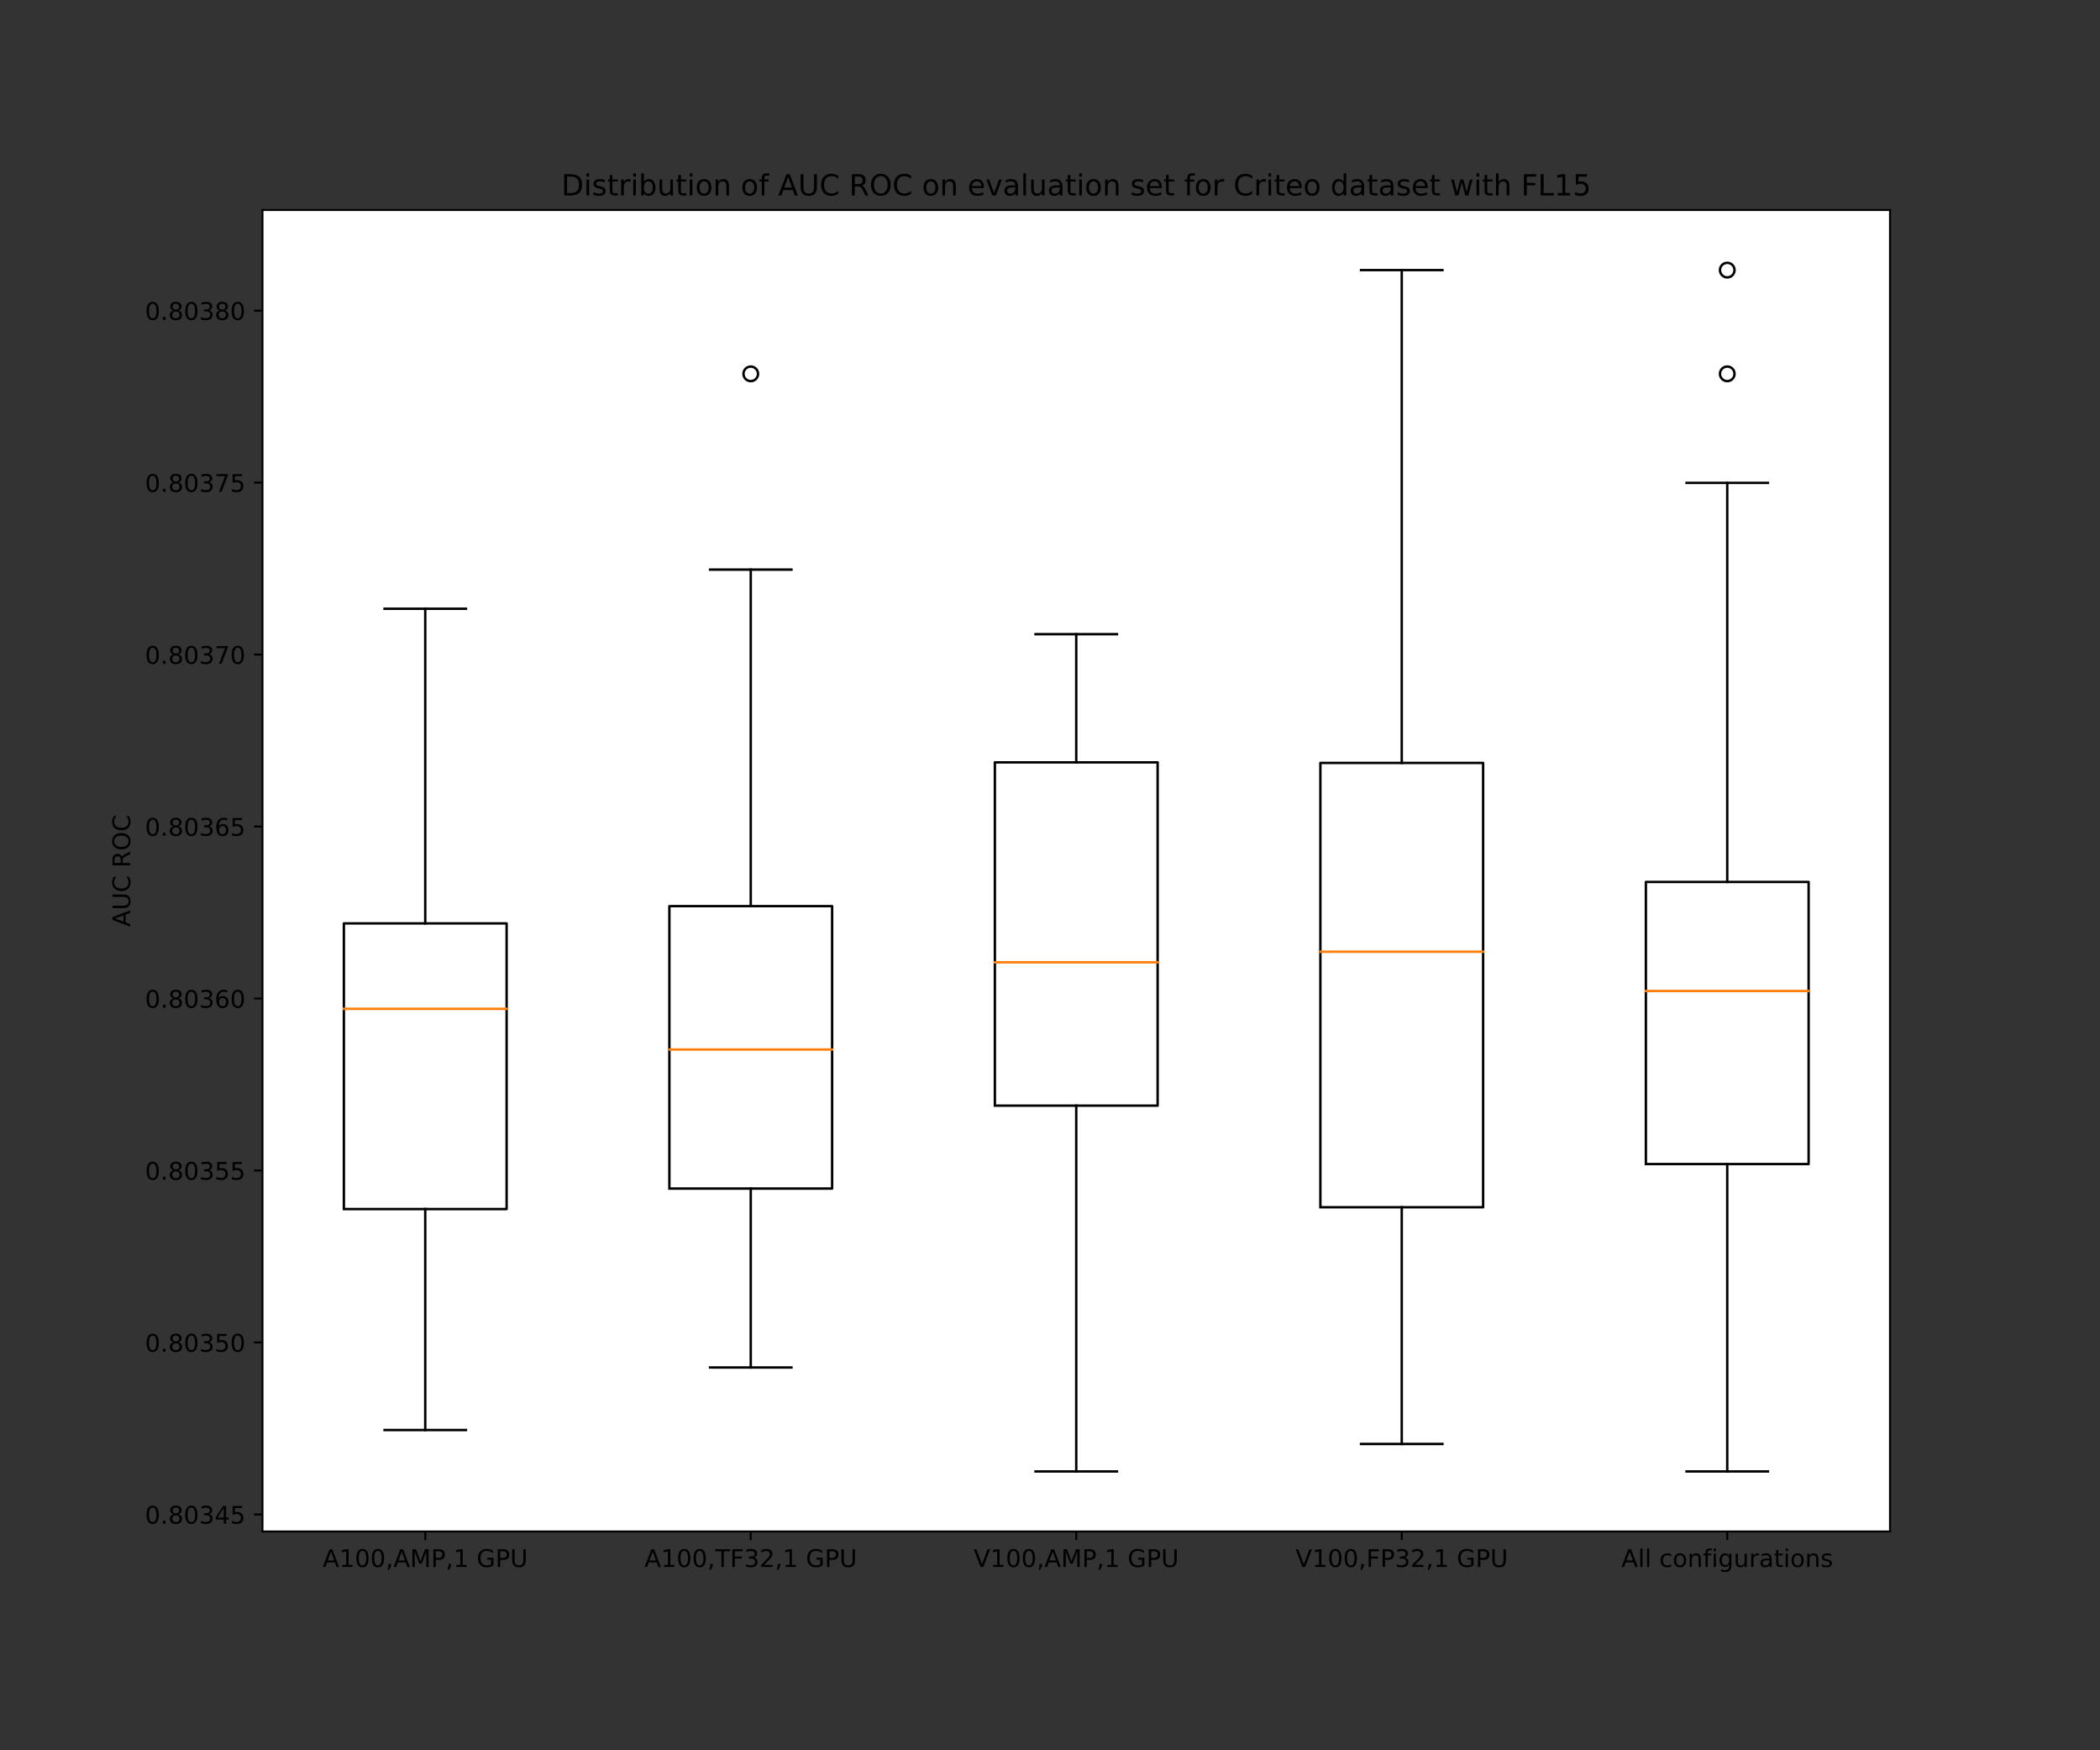 <svg xmlns="http://www.w3.org/2000/svg" xmlns:xlink="http://www.w3.org/1999/xlink" width="1152" height="960" version="1.1" viewBox="0 0 864 720"><rect x="0" y="0" width="864" height="720" fill="#333333" stroke="none"/><defs><style type="text/css">*{stroke-linecap:butt;stroke-linejoin:round}</style></defs><g id="figure_1"><g id="patch_1"><path d="M 0 720 L 864 720 L 864 0 L 0 0 z" style="fill:none"/></g><g id="axes_1"><g id="patch_2"><path d="M 108 630 L 777.6 630 L 777.6 86.4 L 108 86.4 z" style="fill:#fff"/></g><g id="matplotlib.axis_1"><g id="xtick_1"><g id="line2d_1"><defs><path id="m5bd6a41b9b" d="M 0 0 L 0 3.5" style="stroke:#000;stroke-width:.8"/></defs><g><use style="stroke:#000;stroke-width:.8" x="174.96" y="630" xlink:href="#m5bd6a41b9b"/></g></g><g id="text_1"><g transform="translate(132.75 644.598)scale(0.1 -0.1)"><defs><path id="DejaVuSans-65" d="M 34.188 63.188 L 20.797 26.906 L 47.609 26.906 z M 28.609 72.906 L 39.797 72.906 L 67.578 0 L 57.328 0 L 50.688 18.703 L 17.828 18.703 L 11.188 0 L 0.781 0 z"/><path id="DejaVuSans-49" d="M 12.406 8.297 L 28.516 8.297 L 28.516 63.922 L 10.984 60.406 L 10.984 69.391 L 28.422 72.906 L 38.281 72.906 L 38.281 8.297 L 54.391 8.297 L 54.391 0 L 12.406 0 z"/><path id="DejaVuSans-48" d="M 31.781 66.406 Q 24.172 66.406 20.328 58.906 Q 16.5 51.422 16.5 36.375 Q 16.5 21.391 20.328 13.891 Q 24.172 6.391 31.781 6.391 Q 39.453 6.391 43.281 13.891 Q 47.125 21.391 47.125 36.375 Q 47.125 51.422 43.281 58.906 Q 39.453 66.406 31.781 66.406 z M 31.781 74.219 Q 44.047 74.219 50.516 64.516 Q 56.984 54.828 56.984 36.375 Q 56.984 17.969 50.516 8.266 Q 44.047 -1.422 31.781 -1.422 Q 19.531 -1.422 13.062 8.266 Q 6.594 17.969 6.594 36.375 Q 6.594 54.828 13.062 64.516 Q 19.531 74.219 31.781 74.219 z"/><path id="DejaVuSans-44" d="M 11.719 12.406 L 22.016 12.406 L 22.016 4 L 14.016 -11.625 L 7.719 -11.625 L 11.719 4 z"/><path id="DejaVuSans-77" d="M 9.812 72.906 L 24.516 72.906 L 43.109 23.297 L 61.812 72.906 L 76.516 72.906 L 76.516 0 L 66.891 0 L 66.891 64.016 L 48.094 14.016 L 38.188 14.016 L 19.391 64.016 L 19.391 0 L 9.812 0 z"/><path id="DejaVuSans-80" d="M 19.672 64.797 L 19.672 37.406 L 32.078 37.406 Q 38.969 37.406 42.719 40.969 Q 46.484 44.531 46.484 51.125 Q 46.484 57.672 42.719 61.234 Q 38.969 64.797 32.078 64.797 z M 9.812 72.906 L 32.078 72.906 Q 44.344 72.906 50.609 67.359 Q 56.891 61.812 56.891 51.125 Q 56.891 40.328 50.609 34.812 Q 44.344 29.297 32.078 29.297 L 19.672 29.297 L 19.672 0 L 9.812 0 z"/><path id="DejaVuSans-32"/><path id="DejaVuSans-71" d="M 59.516 10.406 L 59.516 29.984 L 43.406 29.984 L 43.406 38.094 L 69.281 38.094 L 69.281 6.781 Q 63.578 2.734 56.688 0.656 Q 49.812 -1.422 42 -1.422 Q 24.906 -1.422 15.25 8.562 Q 5.609 18.562 5.609 36.375 Q 5.609 54.25 15.25 64.234 Q 24.906 74.219 42 74.219 Q 49.125 74.219 55.547 72.453 Q 61.969 70.703 67.391 67.281 L 67.391 56.781 Q 61.922 61.422 55.766 63.766 Q 49.609 66.109 42.828 66.109 Q 29.438 66.109 22.719 58.641 Q 16.016 51.172 16.016 36.375 Q 16.016 21.625 22.719 14.156 Q 29.438 6.688 42.828 6.688 Q 48.047 6.688 52.141 7.594 Q 56.25 8.5 59.516 10.406 z"/><path id="DejaVuSans-85" d="M 8.688 72.906 L 18.609 72.906 L 18.609 28.609 Q 18.609 16.891 22.844 11.734 Q 27.094 6.594 36.625 6.594 Q 46.094 6.594 50.344 11.734 Q 54.594 16.891 54.594 28.609 L 54.594 72.906 L 64.5 72.906 L 64.5 27.391 Q 64.5 13.141 57.438 5.859 Q 50.391 -1.422 36.625 -1.422 Q 22.797 -1.422 15.734 5.859 Q 8.688 13.141 8.688 27.391 z"/></defs><use xlink:href="#DejaVuSans-65"/><use x="68.408" xlink:href="#DejaVuSans-49"/><use x="132.031" xlink:href="#DejaVuSans-48"/><use x="195.654" xlink:href="#DejaVuSans-48"/><use x="259.277" xlink:href="#DejaVuSans-44"/><use x="291.064" xlink:href="#DejaVuSans-65"/><use x="359.473" xlink:href="#DejaVuSans-77"/><use x="445.752" xlink:href="#DejaVuSans-80"/><use x="506.055" xlink:href="#DejaVuSans-44"/><use x="537.842" xlink:href="#DejaVuSans-49"/><use x="601.465" xlink:href="#DejaVuSans-32"/><use x="633.252" xlink:href="#DejaVuSans-71"/><use x="710.742" xlink:href="#DejaVuSans-80"/><use x="771.045" xlink:href="#DejaVuSans-85"/></g></g></g><g id="xtick_2"><g id="line2d_2"><g><use style="stroke:#000;stroke-width:.8" x="308.88" y="630" xlink:href="#m5bd6a41b9b"/></g></g><g id="text_2"><g transform="translate(265.127 644.598)scale(0.1 -0.1)"><defs><path id="DejaVuSans-84" d="M -0.297 72.906 L 61.375 72.906 L 61.375 64.594 L 35.5 64.594 L 35.5 0 L 25.594 0 L 25.594 64.594 L -0.297 64.594 z"/><path id="DejaVuSans-70" d="M 9.812 72.906 L 51.703 72.906 L 51.703 64.594 L 19.672 64.594 L 19.672 43.109 L 48.578 43.109 L 48.578 34.812 L 19.672 34.812 L 19.672 0 L 9.812 0 z"/><path id="DejaVuSans-51" d="M 40.578 39.312 Q 47.656 37.797 51.625 33 Q 55.609 28.219 55.609 21.188 Q 55.609 10.406 48.188 4.484 Q 40.766 -1.422 27.094 -1.422 Q 22.516 -1.422 17.656 -0.516 Q 12.797 0.391 7.625 2.203 L 7.625 11.719 Q 11.719 9.328 16.594 8.109 Q 21.484 6.891 26.812 6.891 Q 36.078 6.891 40.938 10.547 Q 45.797 14.203 45.797 21.188 Q 45.797 27.641 41.281 31.266 Q 36.766 34.906 28.719 34.906 L 20.219 34.906 L 20.219 43.016 L 29.109 43.016 Q 36.375 43.016 40.234 45.922 Q 44.094 48.828 44.094 54.297 Q 44.094 59.906 40.109 62.906 Q 36.141 65.922 28.719 65.922 Q 24.656 65.922 20.016 65.031 Q 15.375 64.156 9.812 62.312 L 9.812 71.094 Q 15.438 72.656 20.344 73.438 Q 25.25 74.219 29.594 74.219 Q 40.828 74.219 47.359 69.109 Q 53.906 64.016 53.906 55.328 Q 53.906 49.266 50.438 45.094 Q 46.969 40.922 40.578 39.312 z"/><path id="DejaVuSans-50" d="M 19.188 8.297 L 53.609 8.297 L 53.609 0 L 7.328 0 L 7.328 8.297 Q 12.938 14.109 22.625 23.891 Q 32.328 33.688 34.812 36.531 Q 39.547 41.844 41.422 45.531 Q 43.312 49.219 43.312 52.781 Q 43.312 58.594 39.234 62.25 Q 35.156 65.922 28.609 65.922 Q 23.969 65.922 18.812 64.312 Q 13.672 62.703 7.812 59.422 L 7.812 69.391 Q 13.766 71.781 18.938 73 Q 24.125 74.219 28.422 74.219 Q 39.75 74.219 46.484 68.547 Q 53.219 62.891 53.219 53.422 Q 53.219 48.922 51.531 44.891 Q 49.859 40.875 45.406 35.406 Q 44.188 33.984 37.641 27.219 Q 31.109 20.453 19.188 8.297 z"/></defs><use xlink:href="#DejaVuSans-65"/><use x="68.408" xlink:href="#DejaVuSans-49"/><use x="132.031" xlink:href="#DejaVuSans-48"/><use x="195.654" xlink:href="#DejaVuSans-48"/><use x="259.277" xlink:href="#DejaVuSans-44"/><use x="291.064" xlink:href="#DejaVuSans-84"/><use x="352.148" xlink:href="#DejaVuSans-70"/><use x="409.668" xlink:href="#DejaVuSans-51"/><use x="473.291" xlink:href="#DejaVuSans-50"/><use x="536.914" xlink:href="#DejaVuSans-44"/><use x="568.701" xlink:href="#DejaVuSans-49"/><use x="632.324" xlink:href="#DejaVuSans-32"/><use x="664.111" xlink:href="#DejaVuSans-71"/><use x="741.602" xlink:href="#DejaVuSans-80"/><use x="801.904" xlink:href="#DejaVuSans-85"/></g></g></g><g id="xtick_3"><g id="line2d_3"><g><use style="stroke:#000;stroke-width:.8" x="442.8" y="630" xlink:href="#m5bd6a41b9b"/></g></g><g id="text_3"><g transform="translate(400.59 644.598)scale(0.1 -0.1)"><defs><path id="DejaVuSans-86" d="M 28.609 0 L 0.781 72.906 L 11.078 72.906 L 34.188 11.531 L 57.328 72.906 L 67.578 72.906 L 39.797 0 z"/></defs><use xlink:href="#DejaVuSans-86"/><use x="68.408" xlink:href="#DejaVuSans-49"/><use x="132.031" xlink:href="#DejaVuSans-48"/><use x="195.654" xlink:href="#DejaVuSans-48"/><use x="259.277" xlink:href="#DejaVuSans-44"/><use x="291.064" xlink:href="#DejaVuSans-65"/><use x="359.473" xlink:href="#DejaVuSans-77"/><use x="445.752" xlink:href="#DejaVuSans-80"/><use x="506.055" xlink:href="#DejaVuSans-44"/><use x="537.842" xlink:href="#DejaVuSans-49"/><use x="601.465" xlink:href="#DejaVuSans-32"/><use x="633.252" xlink:href="#DejaVuSans-71"/><use x="710.742" xlink:href="#DejaVuSans-80"/><use x="771.045" xlink:href="#DejaVuSans-85"/></g></g></g><g id="xtick_4"><g id="line2d_4"><g><use style="stroke:#000;stroke-width:.8" x="576.72" y="630" xlink:href="#m5bd6a41b9b"/></g></g><g id="text_4"><g transform="translate(533.006 644.598)scale(0.1 -0.1)"><use xlink:href="#DejaVuSans-86"/><use x="68.408" xlink:href="#DejaVuSans-49"/><use x="132.031" xlink:href="#DejaVuSans-48"/><use x="195.654" xlink:href="#DejaVuSans-48"/><use x="259.277" xlink:href="#DejaVuSans-44"/><use x="291.064" xlink:href="#DejaVuSans-70"/><use x="348.584" xlink:href="#DejaVuSans-80"/><use x="408.887" xlink:href="#DejaVuSans-51"/><use x="472.51" xlink:href="#DejaVuSans-50"/><use x="536.133" xlink:href="#DejaVuSans-44"/><use x="567.92" xlink:href="#DejaVuSans-49"/><use x="631.543" xlink:href="#DejaVuSans-32"/><use x="663.33" xlink:href="#DejaVuSans-71"/><use x="740.82" xlink:href="#DejaVuSans-80"/><use x="801.123" xlink:href="#DejaVuSans-85"/></g></g></g><g id="xtick_5"><g id="line2d_5"><g><use style="stroke:#000;stroke-width:.8" x="710.64" y="630" xlink:href="#m5bd6a41b9b"/></g></g><g id="text_5"><g transform="translate(667.081 644.598)scale(0.1 -0.1)"><defs><path id="DejaVuSans-108" d="M 9.422 75.984 L 18.406 75.984 L 18.406 0 L 9.422 0 z"/><path id="DejaVuSans-99" d="M 48.781 52.594 L 48.781 44.188 Q 44.969 46.297 41.141 47.344 Q 37.312 48.391 33.406 48.391 Q 24.656 48.391 19.812 42.844 Q 14.984 37.312 14.984 27.297 Q 14.984 17.281 19.812 11.734 Q 24.656 6.203 33.406 6.203 Q 37.312 6.203 41.141 7.25 Q 44.969 8.297 48.781 10.406 L 48.781 2.094 Q 45.016 0.344 40.984 -0.531 Q 36.969 -1.422 32.422 -1.422 Q 20.062 -1.422 12.781 6.344 Q 5.516 14.109 5.516 27.297 Q 5.516 40.672 12.859 48.328 Q 20.219 56 33.016 56 Q 37.156 56 41.109 55.141 Q 45.062 54.297 48.781 52.594 z"/><path id="DejaVuSans-111" d="M 30.609 48.391 Q 23.391 48.391 19.188 42.75 Q 14.984 37.109 14.984 27.297 Q 14.984 17.484 19.156 11.844 Q 23.344 6.203 30.609 6.203 Q 37.797 6.203 41.984 11.859 Q 46.188 17.531 46.188 27.297 Q 46.188 37.016 41.984 42.703 Q 37.797 48.391 30.609 48.391 z M 30.609 56 Q 42.328 56 49.016 48.375 Q 55.719 40.766 55.719 27.297 Q 55.719 13.875 49.016 6.219 Q 42.328 -1.422 30.609 -1.422 Q 18.844 -1.422 12.172 6.219 Q 5.516 13.875 5.516 27.297 Q 5.516 40.766 12.172 48.375 Q 18.844 56 30.609 56 z"/><path id="DejaVuSans-110" d="M 54.891 33.016 L 54.891 0 L 45.906 0 L 45.906 32.719 Q 45.906 40.484 42.875 44.328 Q 39.844 48.188 33.797 48.188 Q 26.516 48.188 22.312 43.547 Q 18.109 38.922 18.109 30.906 L 18.109 0 L 9.078 0 L 9.078 54.688 L 18.109 54.688 L 18.109 46.188 Q 21.344 51.125 25.703 53.562 Q 30.078 56 35.797 56 Q 45.219 56 50.047 50.172 Q 54.891 44.344 54.891 33.016 z"/><path id="DejaVuSans-102" d="M 37.109 75.984 L 37.109 68.5 L 28.516 68.5 Q 23.688 68.5 21.797 66.547 Q 19.922 64.594 19.922 59.516 L 19.922 54.688 L 34.719 54.688 L 34.719 47.703 L 19.922 47.703 L 19.922 0 L 10.891 0 L 10.891 47.703 L 2.297 47.703 L 2.297 54.688 L 10.891 54.688 L 10.891 58.5 Q 10.891 67.625 15.141 71.797 Q 19.391 75.984 28.609 75.984 z"/><path id="DejaVuSans-105" d="M 9.422 54.688 L 18.406 54.688 L 18.406 0 L 9.422 0 z M 9.422 75.984 L 18.406 75.984 L 18.406 64.594 L 9.422 64.594 z"/><path id="DejaVuSans-103" d="M 45.406 27.984 Q 45.406 37.75 41.375 43.109 Q 37.359 48.484 30.078 48.484 Q 22.859 48.484 18.828 43.109 Q 14.797 37.75 14.797 27.984 Q 14.797 18.266 18.828 12.891 Q 22.859 7.516 30.078 7.516 Q 37.359 7.516 41.375 12.891 Q 45.406 18.266 45.406 27.984 z M 54.391 6.781 Q 54.391 -7.172 48.188 -13.984 Q 42 -20.797 29.203 -20.797 Q 24.469 -20.797 20.266 -20.094 Q 16.062 -19.391 12.109 -17.922 L 12.109 -9.188 Q 16.062 -11.328 19.922 -12.344 Q 23.781 -13.375 27.781 -13.375 Q 36.625 -13.375 41.016 -8.766 Q 45.406 -4.156 45.406 5.172 L 45.406 9.625 Q 42.625 4.781 38.281 2.391 Q 33.938 0 27.875 0 Q 17.828 0 11.672 7.656 Q 5.516 15.328 5.516 27.984 Q 5.516 40.672 11.672 48.328 Q 17.828 56 27.875 56 Q 33.938 56 38.281 53.609 Q 42.625 51.219 45.406 46.391 L 45.406 54.688 L 54.391 54.688 z"/><path id="DejaVuSans-117" d="M 8.5 21.578 L 8.5 54.688 L 17.484 54.688 L 17.484 21.922 Q 17.484 14.156 20.5 10.266 Q 23.531 6.391 29.594 6.391 Q 36.859 6.391 41.078 11.031 Q 45.312 15.672 45.312 23.688 L 45.312 54.688 L 54.297 54.688 L 54.297 0 L 45.312 0 L 45.312 8.406 Q 42.047 3.422 37.719 1 Q 33.406 -1.422 27.688 -1.422 Q 18.266 -1.422 13.375 4.438 Q 8.5 10.297 8.5 21.578 z M 31.109 56 z"/><path id="DejaVuSans-114" d="M 41.109 46.297 Q 39.594 47.172 37.812 47.578 Q 36.031 48 33.891 48 Q 26.266 48 22.188 43.047 Q 18.109 38.094 18.109 28.812 L 18.109 0 L 9.078 0 L 9.078 54.688 L 18.109 54.688 L 18.109 46.188 Q 20.953 51.172 25.484 53.578 Q 30.031 56 36.531 56 Q 37.453 56 38.578 55.875 Q 39.703 55.766 41.062 55.516 z"/><path id="DejaVuSans-97" d="M 34.281 27.484 Q 23.391 27.484 19.188 25 Q 14.984 22.516 14.984 16.5 Q 14.984 11.719 18.141 8.906 Q 21.297 6.109 26.703 6.109 Q 34.188 6.109 38.703 11.406 Q 43.219 16.703 43.219 25.484 L 43.219 27.484 z M 52.203 31.203 L 52.203 0 L 43.219 0 L 43.219 8.297 Q 40.141 3.328 35.547 0.953 Q 30.953 -1.422 24.312 -1.422 Q 15.922 -1.422 10.953 3.297 Q 6 8.016 6 15.922 Q 6 25.141 12.172 29.828 Q 18.359 34.516 30.609 34.516 L 43.219 34.516 L 43.219 35.406 Q 43.219 41.609 39.141 45 Q 35.062 48.391 27.688 48.391 Q 23 48.391 18.547 47.266 Q 14.109 46.141 10.016 43.891 L 10.016 52.203 Q 14.938 54.109 19.578 55.047 Q 24.219 56 28.609 56 Q 40.484 56 46.344 49.844 Q 52.203 43.703 52.203 31.203 z"/><path id="DejaVuSans-116" d="M 18.312 70.219 L 18.312 54.688 L 36.812 54.688 L 36.812 47.703 L 18.312 47.703 L 18.312 18.016 Q 18.312 11.328 20.141 9.422 Q 21.969 7.516 27.594 7.516 L 36.812 7.516 L 36.812 0 L 27.594 0 Q 17.188 0 13.234 3.875 Q 9.281 7.766 9.281 18.016 L 9.281 47.703 L 2.688 47.703 L 2.688 54.688 L 9.281 54.688 L 9.281 70.219 z"/><path id="DejaVuSans-115" d="M 44.281 53.078 L 44.281 44.578 Q 40.484 46.531 36.375 47.5 Q 32.281 48.484 27.875 48.484 Q 21.188 48.484 17.844 46.438 Q 14.5 44.391 14.5 40.281 Q 14.5 37.156 16.891 35.375 Q 19.281 33.594 26.516 31.984 L 29.594 31.297 Q 39.156 29.25 43.188 25.516 Q 47.219 21.781 47.219 15.094 Q 47.219 7.469 41.188 3.016 Q 35.156 -1.422 24.609 -1.422 Q 20.219 -1.422 15.453 -0.562 Q 10.688 0.297 5.422 2 L 5.422 11.281 Q 10.406 8.688 15.234 7.391 Q 20.062 6.109 24.812 6.109 Q 31.156 6.109 34.562 8.281 Q 37.984 10.453 37.984 14.406 Q 37.984 18.062 35.516 20.016 Q 33.062 21.969 24.703 23.781 L 21.578 24.516 Q 13.234 26.266 9.516 29.906 Q 5.812 33.547 5.812 39.891 Q 5.812 47.609 11.281 51.797 Q 16.75 56 26.812 56 Q 31.781 56 36.172 55.266 Q 40.578 54.547 44.281 53.078 z"/></defs><use xlink:href="#DejaVuSans-65"/><use x="68.408" xlink:href="#DejaVuSans-108"/><use x="96.191" xlink:href="#DejaVuSans-108"/><use x="123.975" xlink:href="#DejaVuSans-32"/><use x="155.762" xlink:href="#DejaVuSans-99"/><use x="210.742" xlink:href="#DejaVuSans-111"/><use x="271.924" xlink:href="#DejaVuSans-110"/><use x="335.303" xlink:href="#DejaVuSans-102"/><use x="370.508" xlink:href="#DejaVuSans-105"/><use x="398.291" xlink:href="#DejaVuSans-103"/><use x="461.768" xlink:href="#DejaVuSans-117"/><use x="525.146" xlink:href="#DejaVuSans-114"/><use x="566.26" xlink:href="#DejaVuSans-97"/><use x="627.539" xlink:href="#DejaVuSans-116"/><use x="666.748" xlink:href="#DejaVuSans-105"/><use x="694.531" xlink:href="#DejaVuSans-111"/><use x="755.713" xlink:href="#DejaVuSans-110"/><use x="819.092" xlink:href="#DejaVuSans-115"/></g></g></g></g><g id="matplotlib.axis_2"><g id="ytick_1"><g id="line2d_6"><defs><path id="mc765d53909" d="M 0 0 L -3.5 0" style="stroke:#000;stroke-width:.8"/></defs><g><use style="stroke:#000;stroke-width:.8" x="108" y="622.984" xlink:href="#mc765d53909"/></g></g><g id="text_6"><g transform="translate(59.647 626.783)scale(0.1 -0.1)"><defs><path id="DejaVuSans-46" d="M 10.688 12.406 L 21 12.406 L 21 0 L 10.688 0 z"/><path id="DejaVuSans-56" d="M 31.781 34.625 Q 24.75 34.625 20.719 30.859 Q 16.703 27.094 16.703 20.516 Q 16.703 13.922 20.719 10.156 Q 24.75 6.391 31.781 6.391 Q 38.812 6.391 42.859 10.172 Q 46.922 13.969 46.922 20.516 Q 46.922 27.094 42.891 30.859 Q 38.875 34.625 31.781 34.625 z M 21.922 38.812 Q 15.578 40.375 12.031 44.719 Q 8.5 49.078 8.5 55.328 Q 8.5 64.062 14.719 69.141 Q 20.953 74.219 31.781 74.219 Q 42.672 74.219 48.875 69.141 Q 55.078 64.062 55.078 55.328 Q 55.078 49.078 51.531 44.719 Q 48 40.375 41.703 38.812 Q 48.828 37.156 52.797 32.312 Q 56.781 27.484 56.781 20.516 Q 56.781 9.906 50.312 4.234 Q 43.844 -1.422 31.781 -1.422 Q 19.734 -1.422 13.25 4.234 Q 6.781 9.906 6.781 20.516 Q 6.781 27.484 10.781 32.312 Q 14.797 37.156 21.922 38.812 z M 18.312 54.391 Q 18.312 48.734 21.844 45.562 Q 25.391 42.391 31.781 42.391 Q 38.141 42.391 41.719 45.562 Q 45.312 48.734 45.312 54.391 Q 45.312 60.062 41.719 63.234 Q 38.141 66.406 31.781 66.406 Q 25.391 66.406 21.844 63.234 Q 18.312 60.062 18.312 54.391 z"/><path id="DejaVuSans-52" d="M 37.797 64.312 L 12.891 25.391 L 37.797 25.391 z M 35.203 72.906 L 47.609 72.906 L 47.609 25.391 L 58.016 25.391 L 58.016 17.188 L 47.609 17.188 L 47.609 0 L 37.797 0 L 37.797 17.188 L 4.891 17.188 L 4.891 26.703 z"/><path id="DejaVuSans-53" d="M 10.797 72.906 L 49.516 72.906 L 49.516 64.594 L 19.828 64.594 L 19.828 46.734 Q 21.969 47.469 24.109 47.828 Q 26.266 48.188 28.422 48.188 Q 40.625 48.188 47.75 41.5 Q 54.891 34.812 54.891 23.391 Q 54.891 11.625 47.562 5.094 Q 40.234 -1.422 26.906 -1.422 Q 22.312 -1.422 17.547 -0.641 Q 12.797 0.141 7.719 1.703 L 7.719 11.625 Q 12.109 9.234 16.797 8.062 Q 21.484 6.891 26.703 6.891 Q 35.156 6.891 40.078 11.328 Q 45.016 15.766 45.016 23.391 Q 45.016 31 40.078 35.438 Q 35.156 39.891 26.703 39.891 Q 22.75 39.891 18.812 39.016 Q 14.891 38.141 10.797 36.281 z"/></defs><use xlink:href="#DejaVuSans-48"/><use x="63.623" xlink:href="#DejaVuSans-46"/><use x="95.41" xlink:href="#DejaVuSans-56"/><use x="159.033" xlink:href="#DejaVuSans-48"/><use x="222.656" xlink:href="#DejaVuSans-51"/><use x="286.279" xlink:href="#DejaVuSans-52"/><use x="349.902" xlink:href="#DejaVuSans-53"/></g></g></g><g id="ytick_2"><g id="line2d_7"><g><use style="stroke:#000;stroke-width:.8" x="108" y="552.241" xlink:href="#mc765d53909"/></g></g><g id="text_7"><g transform="translate(59.647 556.041)scale(0.1 -0.1)"><use xlink:href="#DejaVuSans-48"/><use x="63.623" xlink:href="#DejaVuSans-46"/><use x="95.41" xlink:href="#DejaVuSans-56"/><use x="159.033" xlink:href="#DejaVuSans-48"/><use x="222.656" xlink:href="#DejaVuSans-51"/><use x="286.279" xlink:href="#DejaVuSans-53"/><use x="349.902" xlink:href="#DejaVuSans-48"/></g></g></g><g id="ytick_3"><g id="line2d_8"><g><use style="stroke:#000;stroke-width:.8" x="108" y="481.499" xlink:href="#mc765d53909"/></g></g><g id="text_8"><g transform="translate(59.647 485.298)scale(0.1 -0.1)"><use xlink:href="#DejaVuSans-48"/><use x="63.623" xlink:href="#DejaVuSans-46"/><use x="95.41" xlink:href="#DejaVuSans-56"/><use x="159.033" xlink:href="#DejaVuSans-48"/><use x="222.656" xlink:href="#DejaVuSans-51"/><use x="286.279" xlink:href="#DejaVuSans-53"/><use x="349.902" xlink:href="#DejaVuSans-53"/></g></g></g><g id="ytick_4"><g id="line2d_9"><g><use style="stroke:#000;stroke-width:.8" x="108" y="410.757" xlink:href="#mc765d53909"/></g></g><g id="text_9"><g transform="translate(59.647 414.556)scale(0.1 -0.1)"><defs><path id="DejaVuSans-54" d="M 33.016 40.375 Q 26.375 40.375 22.484 35.828 Q 18.609 31.297 18.609 23.391 Q 18.609 15.531 22.484 10.953 Q 26.375 6.391 33.016 6.391 Q 39.656 6.391 43.531 10.953 Q 47.406 15.531 47.406 23.391 Q 47.406 31.297 43.531 35.828 Q 39.656 40.375 33.016 40.375 z M 52.594 71.297 L 52.594 62.312 Q 48.875 64.062 45.094 64.984 Q 41.312 65.922 37.594 65.922 Q 27.828 65.922 22.672 59.328 Q 17.531 52.734 16.797 39.406 Q 19.672 43.656 24.016 45.922 Q 28.375 48.188 33.594 48.188 Q 44.578 48.188 50.953 41.516 Q 57.328 34.859 57.328 23.391 Q 57.328 12.156 50.688 5.359 Q 44.047 -1.422 33.016 -1.422 Q 20.359 -1.422 13.672 8.266 Q 6.984 17.969 6.984 36.375 Q 6.984 53.656 15.188 63.938 Q 23.391 74.219 37.203 74.219 Q 40.922 74.219 44.703 73.484 Q 48.484 72.75 52.594 71.297 z"/></defs><use xlink:href="#DejaVuSans-48"/><use x="63.623" xlink:href="#DejaVuSans-46"/><use x="95.41" xlink:href="#DejaVuSans-56"/><use x="159.033" xlink:href="#DejaVuSans-48"/><use x="222.656" xlink:href="#DejaVuSans-51"/><use x="286.279" xlink:href="#DejaVuSans-54"/><use x="349.902" xlink:href="#DejaVuSans-48"/></g></g></g><g id="ytick_5"><g id="line2d_10"><g><use style="stroke:#000;stroke-width:.8" x="108" y="340.015" xlink:href="#mc765d53909"/></g></g><g id="text_10"><g transform="translate(59.647 343.814)scale(0.1 -0.1)"><use xlink:href="#DejaVuSans-48"/><use x="63.623" xlink:href="#DejaVuSans-46"/><use x="95.41" xlink:href="#DejaVuSans-56"/><use x="159.033" xlink:href="#DejaVuSans-48"/><use x="222.656" xlink:href="#DejaVuSans-51"/><use x="286.279" xlink:href="#DejaVuSans-54"/><use x="349.902" xlink:href="#DejaVuSans-53"/></g></g></g><g id="ytick_6"><g id="line2d_11"><g><use style="stroke:#000;stroke-width:.8" x="108" y="269.273" xlink:href="#mc765d53909"/></g></g><g id="text_11"><g transform="translate(59.647 273.072)scale(0.1 -0.1)"><defs><path id="DejaVuSans-55" d="M 8.203 72.906 L 55.078 72.906 L 55.078 68.703 L 28.609 0 L 18.312 0 L 43.219 64.594 L 8.203 64.594 z"/></defs><use xlink:href="#DejaVuSans-48"/><use x="63.623" xlink:href="#DejaVuSans-46"/><use x="95.41" xlink:href="#DejaVuSans-56"/><use x="159.033" xlink:href="#DejaVuSans-48"/><use x="222.656" xlink:href="#DejaVuSans-51"/><use x="286.279" xlink:href="#DejaVuSans-55"/><use x="349.902" xlink:href="#DejaVuSans-48"/></g></g></g><g id="ytick_7"><g id="line2d_12"><g><use style="stroke:#000;stroke-width:.8" x="108" y="198.531" xlink:href="#mc765d53909"/></g></g><g id="text_12"><g transform="translate(59.647 202.33)scale(0.1 -0.1)"><use xlink:href="#DejaVuSans-48"/><use x="63.623" xlink:href="#DejaVuSans-46"/><use x="95.41" xlink:href="#DejaVuSans-56"/><use x="159.033" xlink:href="#DejaVuSans-48"/><use x="222.656" xlink:href="#DejaVuSans-51"/><use x="286.279" xlink:href="#DejaVuSans-55"/><use x="349.902" xlink:href="#DejaVuSans-53"/></g></g></g><g id="ytick_8"><g id="line2d_13"><g><use style="stroke:#000;stroke-width:.8" x="108" y="127.789" xlink:href="#mc765d53909"/></g></g><g id="text_13"><g transform="translate(59.647 131.588)scale(0.1 -0.1)"><use xlink:href="#DejaVuSans-48"/><use x="63.623" xlink:href="#DejaVuSans-46"/><use x="95.41" xlink:href="#DejaVuSans-56"/><use x="159.033" xlink:href="#DejaVuSans-48"/><use x="222.656" xlink:href="#DejaVuSans-51"/><use x="286.279" xlink:href="#DejaVuSans-56"/><use x="349.902" xlink:href="#DejaVuSans-48"/></g></g></g><g id="text_14"><g transform="translate(53.567 381.262)rotate(-90)scale(0.1 -0.1)"><defs><path id="DejaVuSans-67" d="M 64.406 67.281 L 64.406 56.891 Q 59.422 61.531 53.781 63.812 Q 48.141 66.109 41.797 66.109 Q 29.297 66.109 22.656 58.469 Q 16.016 50.828 16.016 36.375 Q 16.016 21.969 22.656 14.328 Q 29.297 6.688 41.797 6.688 Q 48.141 6.688 53.781 8.984 Q 59.422 11.281 64.406 15.922 L 64.406 5.609 Q 59.234 2.094 53.438 0.328 Q 47.656 -1.422 41.219 -1.422 Q 24.656 -1.422 15.125 8.703 Q 5.609 18.844 5.609 36.375 Q 5.609 53.953 15.125 64.078 Q 24.656 74.219 41.219 74.219 Q 47.75 74.219 53.531 72.484 Q 59.328 70.75 64.406 67.281 z"/><path id="DejaVuSans-82" d="M 44.391 34.188 Q 47.562 33.109 50.562 29.594 Q 53.562 26.078 56.594 19.922 L 66.609 0 L 56 0 L 46.688 18.703 Q 43.062 26.031 39.672 28.422 Q 36.281 30.812 30.422 30.812 L 19.672 30.812 L 19.672 0 L 9.812 0 L 9.812 72.906 L 32.078 72.906 Q 44.578 72.906 50.734 67.672 Q 56.891 62.453 56.891 51.906 Q 56.891 45.016 53.688 40.469 Q 50.484 35.938 44.391 34.188 z M 19.672 64.797 L 19.672 38.922 L 32.078 38.922 Q 39.203 38.922 42.844 42.219 Q 46.484 45.516 46.484 51.906 Q 46.484 58.297 42.844 61.547 Q 39.203 64.797 32.078 64.797 z"/><path id="DejaVuSans-79" d="M 39.406 66.219 Q 28.656 66.219 22.328 58.203 Q 16.016 50.203 16.016 36.375 Q 16.016 22.609 22.328 14.594 Q 28.656 6.594 39.406 6.594 Q 50.141 6.594 56.422 14.594 Q 62.703 22.609 62.703 36.375 Q 62.703 50.203 56.422 58.203 Q 50.141 66.219 39.406 66.219 z M 39.406 74.219 Q 54.734 74.219 63.906 63.938 Q 73.094 53.656 73.094 36.375 Q 73.094 19.141 63.906 8.859 Q 54.734 -1.422 39.406 -1.422 Q 24.031 -1.422 14.812 8.828 Q 5.609 19.094 5.609 36.375 Q 5.609 53.656 14.812 63.938 Q 24.031 74.219 39.406 74.219 z"/></defs><use xlink:href="#DejaVuSans-65"/><use x="68.408" xlink:href="#DejaVuSans-85"/><use x="141.602" xlink:href="#DejaVuSans-67"/><use x="211.426" xlink:href="#DejaVuSans-32"/><use x="243.213" xlink:href="#DejaVuSans-82"/><use x="312.695" xlink:href="#DejaVuSans-79"/><use x="391.406" xlink:href="#DejaVuSans-67"/></g></g></g><g id="line2d_14"><path d="M 141.48 497.367 L 208.44 497.367 L 208.44 379.852 L 141.48 379.852 L 141.48 497.367" clip-path="url(#p04146ce04a)" style="fill:none;stroke:#000;stroke-linecap:square"/></g><g id="line2d_15"><path d="M 174.96 497.367 L 174.96 588.256" clip-path="url(#p04146ce04a)" style="fill:none;stroke:#000;stroke-linecap:square"/></g><g id="line2d_16"><path d="M 174.96 379.852 L 174.96 250.424" clip-path="url(#p04146ce04a)" style="fill:none;stroke:#000;stroke-linecap:square"/></g><g id="line2d_17"><path d="M 158.22 588.256 L 191.7 588.256" clip-path="url(#p04146ce04a)" style="fill:none;stroke:#000;stroke-linecap:square"/></g><g id="line2d_18"><path d="M 158.22 250.424 L 191.7 250.424" clip-path="url(#p04146ce04a)" style="fill:none;stroke:#000;stroke-linecap:square"/></g><g id="line2d_20"><path d="M 275.4 488.934 L 342.36 488.934 L 342.36 372.747 L 275.4 372.747 L 275.4 488.934" clip-path="url(#p04146ce04a)" style="fill:none;stroke:#000;stroke-linecap:square"/></g><g id="line2d_21"><path d="M 308.88 488.934 L 308.88 562.534" clip-path="url(#p04146ce04a)" style="fill:none;stroke:#000;stroke-linecap:square"/></g><g id="line2d_22"><path d="M 308.88 372.747 L 308.88 234.318" clip-path="url(#p04146ce04a)" style="fill:none;stroke:#000;stroke-linecap:square"/></g><g id="line2d_23"><path d="M 292.14 562.534 L 325.62 562.534" clip-path="url(#p04146ce04a)" style="fill:none;stroke:#000;stroke-linecap:square"/></g><g id="line2d_24"><path d="M 292.14 234.318 L 325.62 234.318" clip-path="url(#p04146ce04a)" style="fill:none;stroke:#000;stroke-linecap:square"/></g><g id="line2d_25"><defs><path id="mee07913bc9" d="M 0 3 C 0.796 3 1.559 2.684 2.121 2.121 C 2.684 1.559 3 0.796 3 0 C 3 -0.796 2.684 -1.559 2.121 -2.121 C 1.559 -2.684 0.796 -3 0 -3 C -0.796 -3 -1.559 -2.684 -2.121 -2.121 C -2.684 -1.559 -3 -0.796 -3 0 C -3 0.796 -2.684 1.559 -2.121 2.121 C -1.559 2.684 -0.796 3 0 3 z" style="stroke:#000"/></defs><g clip-path="url(#p04146ce04a)"><use style="fill-opacity:0;stroke:#000" x="308.88" y="153.781" xlink:href="#mee07913bc9"/></g></g><g id="line2d_26"><path d="M 409.32 454.822 L 476.28 454.822 L 476.28 313.609 L 409.32 313.609 L 409.32 454.822" clip-path="url(#p04146ce04a)" style="fill:none;stroke:#000;stroke-linecap:square"/></g><g id="line2d_27"><path d="M 442.8 454.822 L 442.8 605.291" clip-path="url(#p04146ce04a)" style="fill:none;stroke:#000;stroke-linecap:square"/></g><g id="line2d_28"><path d="M 442.8 313.609 L 442.8 260.881" clip-path="url(#p04146ce04a)" style="fill:none;stroke:#000;stroke-linecap:square"/></g><g id="line2d_29"><path d="M 426.06 605.291 L 459.54 605.291" clip-path="url(#p04146ce04a)" style="fill:none;stroke:#000;stroke-linecap:square"/></g><g id="line2d_30"><path d="M 426.06 260.881 L 459.54 260.881" clip-path="url(#p04146ce04a)" style="fill:none;stroke:#000;stroke-linecap:square"/></g><g id="line2d_32"><path d="M 543.24 496.609 L 610.2 496.609 L 610.2 313.842 L 543.24 313.842 L 543.24 496.609" clip-path="url(#p04146ce04a)" style="fill:none;stroke:#000;stroke-linecap:square"/></g><g id="line2d_33"><path d="M 576.72 496.609 L 576.72 593.991" clip-path="url(#p04146ce04a)" style="fill:none;stroke:#000;stroke-linecap:square"/></g><g id="line2d_34"><path d="M 576.72 313.842 L 576.72 111.109" clip-path="url(#p04146ce04a)" style="fill:none;stroke:#000;stroke-linecap:square"/></g><g id="line2d_35"><path d="M 559.98 593.991 L 593.46 593.991" clip-path="url(#p04146ce04a)" style="fill:none;stroke:#000;stroke-linecap:square"/></g><g id="line2d_36"><path d="M 559.98 111.109 L 593.46 111.109" clip-path="url(#p04146ce04a)" style="fill:none;stroke:#000;stroke-linecap:square"/></g><g id="line2d_38"><path d="M 677.16 478.857 L 744.12 478.857 L 744.12 362.796 L 677.16 362.796 L 677.16 478.857" clip-path="url(#p04146ce04a)" style="fill:none;stroke:#000;stroke-linecap:square"/></g><g id="line2d_39"><path d="M 710.64 478.857 L 710.64 605.291" clip-path="url(#p04146ce04a)" style="fill:none;stroke:#000;stroke-linecap:square"/></g><g id="line2d_40"><path d="M 710.64 362.796 L 710.64 198.645" clip-path="url(#p04146ce04a)" style="fill:none;stroke:#000;stroke-linecap:square"/></g><g id="line2d_41"><path d="M 693.9 605.291 L 727.38 605.291" clip-path="url(#p04146ce04a)" style="fill:none;stroke:#000;stroke-linecap:square"/></g><g id="line2d_42"><path d="M 693.9 198.645 L 727.38 198.645" clip-path="url(#p04146ce04a)" style="fill:none;stroke:#000;stroke-linecap:square"/></g><g id="line2d_43"><g clip-path="url(#p04146ce04a)"><use style="fill-opacity:0;stroke:#000" x="710.64" y="111.109" xlink:href="#mee07913bc9"/><use style="fill-opacity:0;stroke:#000" x="710.64" y="153.781" xlink:href="#mee07913bc9"/></g></g><g id="line2d_44"><path d="M 141.48 414.997 L 208.44 414.997" clip-path="url(#p04146ce04a)" style="fill:none;stroke:#ff7f0e;stroke-linecap:square"/></g><g id="line2d_45"><path d="M 275.4 431.737 L 342.36 431.737" clip-path="url(#p04146ce04a)" style="fill:none;stroke:#ff7f0e;stroke-linecap:square"/></g><g id="line2d_46"><path d="M 409.32 395.854 L 476.28 395.854" clip-path="url(#p04146ce04a)" style="fill:none;stroke:#ff7f0e;stroke-linecap:square"/></g><g id="line2d_47"><path d="M 543.24 391.51 L 610.2 391.51" clip-path="url(#p04146ce04a)" style="fill:none;stroke:#ff7f0e;stroke-linecap:square"/></g><g id="line2d_48"><path d="M 677.16 407.66 L 744.12 407.66" clip-path="url(#p04146ce04a)" style="fill:none;stroke:#ff7f0e;stroke-linecap:square"/></g><g id="patch_3"><path d="M 108 630 L 108 86.4" style="fill:none;stroke:#000;stroke-linecap:square;stroke-linejoin:miter;stroke-width:.8"/></g><g id="patch_4"><path d="M 777.6 630 L 777.6 86.4" style="fill:none;stroke:#000;stroke-linecap:square;stroke-linejoin:miter;stroke-width:.8"/></g><g id="patch_5"><path d="M 108 630 L 777.6 630" style="fill:none;stroke:#000;stroke-linecap:square;stroke-linejoin:miter;stroke-width:.8"/></g><g id="patch_6"><path d="M 108 86.4 L 777.6 86.4" style="fill:none;stroke:#000;stroke-linecap:square;stroke-linejoin:miter;stroke-width:.8"/></g><g id="text_15"><g transform="translate(230.938 80.4)scale(0.12 -0.12)"><defs><path id="DejaVuSans-68" d="M 19.672 64.797 L 19.672 8.109 L 31.594 8.109 Q 46.688 8.109 53.688 14.938 Q 60.688 21.781 60.688 36.531 Q 60.688 51.172 53.688 57.984 Q 46.688 64.797 31.594 64.797 z M 9.812 72.906 L 30.078 72.906 Q 51.266 72.906 61.172 64.094 Q 71.094 55.281 71.094 36.531 Q 71.094 17.672 61.125 8.828 Q 51.172 0 30.078 0 L 9.812 0 z"/><path id="DejaVuSans-98" d="M 48.688 27.297 Q 48.688 37.203 44.609 42.844 Q 40.531 48.484 33.406 48.484 Q 26.266 48.484 22.188 42.844 Q 18.109 37.203 18.109 27.297 Q 18.109 17.391 22.188 11.75 Q 26.266 6.109 33.406 6.109 Q 40.531 6.109 44.609 11.75 Q 48.688 17.391 48.688 27.297 z M 18.109 46.391 Q 20.953 51.266 25.266 53.625 Q 29.594 56 35.594 56 Q 45.562 56 51.781 48.094 Q 58.016 40.188 58.016 27.297 Q 58.016 14.406 51.781 6.484 Q 45.562 -1.422 35.594 -1.422 Q 29.594 -1.422 25.266 0.953 Q 20.953 3.328 18.109 8.203 L 18.109 0 L 9.078 0 L 9.078 75.984 L 18.109 75.984 z"/><path id="DejaVuSans-101" d="M 56.203 29.594 L 56.203 25.203 L 14.891 25.203 Q 15.484 15.922 20.484 11.062 Q 25.484 6.203 34.422 6.203 Q 39.594 6.203 44.453 7.469 Q 49.312 8.734 54.109 11.281 L 54.109 2.781 Q 49.266 0.734 44.188 -0.344 Q 39.109 -1.422 33.891 -1.422 Q 20.797 -1.422 13.156 6.188 Q 5.516 13.812 5.516 26.812 Q 5.516 40.234 12.766 48.109 Q 20.016 56 32.328 56 Q 43.359 56 49.781 48.891 Q 56.203 41.797 56.203 29.594 z M 47.219 32.234 Q 47.125 39.594 43.094 43.984 Q 39.062 48.391 32.422 48.391 Q 24.906 48.391 20.391 44.141 Q 15.875 39.891 15.188 32.172 z"/><path id="DejaVuSans-118" d="M 2.984 54.688 L 12.5 54.688 L 29.594 8.797 L 46.688 54.688 L 56.203 54.688 L 35.688 0 L 23.484 0 z"/><path id="DejaVuSans-100" d="M 45.406 46.391 L 45.406 75.984 L 54.391 75.984 L 54.391 0 L 45.406 0 L 45.406 8.203 Q 42.578 3.328 38.25 0.953 Q 33.938 -1.422 27.875 -1.422 Q 17.969 -1.422 11.734 6.484 Q 5.516 14.406 5.516 27.297 Q 5.516 40.188 11.734 48.094 Q 17.969 56 27.875 56 Q 33.938 56 38.25 53.625 Q 42.578 51.266 45.406 46.391 z M 14.797 27.297 Q 14.797 17.391 18.875 11.75 Q 22.953 6.109 30.078 6.109 Q 37.203 6.109 41.297 11.75 Q 45.406 17.391 45.406 27.297 Q 45.406 37.203 41.297 42.844 Q 37.203 48.484 30.078 48.484 Q 22.953 48.484 18.875 42.844 Q 14.797 37.203 14.797 27.297 z"/><path id="DejaVuSans-119" d="M 4.203 54.688 L 13.188 54.688 L 24.422 12.016 L 35.594 54.688 L 46.188 54.688 L 57.422 12.016 L 68.609 54.688 L 77.594 54.688 L 63.281 0 L 52.688 0 L 40.922 44.828 L 29.109 0 L 18.5 0 z"/><path id="DejaVuSans-104" d="M 54.891 33.016 L 54.891 0 L 45.906 0 L 45.906 32.719 Q 45.906 40.484 42.875 44.328 Q 39.844 48.188 33.797 48.188 Q 26.516 48.188 22.312 43.547 Q 18.109 38.922 18.109 30.906 L 18.109 0 L 9.078 0 L 9.078 75.984 L 18.109 75.984 L 18.109 46.188 Q 21.344 51.125 25.703 53.562 Q 30.078 56 35.797 56 Q 45.219 56 50.047 50.172 Q 54.891 44.344 54.891 33.016 z"/><path id="DejaVuSans-76" d="M 9.812 72.906 L 19.672 72.906 L 19.672 8.297 L 55.172 8.297 L 55.172 0 L 9.812 0 z"/></defs><use xlink:href="#DejaVuSans-68"/><use x="77.002" xlink:href="#DejaVuSans-105"/><use x="104.785" xlink:href="#DejaVuSans-115"/><use x="156.885" xlink:href="#DejaVuSans-116"/><use x="196.094" xlink:href="#DejaVuSans-114"/><use x="237.207" xlink:href="#DejaVuSans-105"/><use x="264.99" xlink:href="#DejaVuSans-98"/><use x="328.467" xlink:href="#DejaVuSans-117"/><use x="391.846" xlink:href="#DejaVuSans-116"/><use x="431.055" xlink:href="#DejaVuSans-105"/><use x="458.838" xlink:href="#DejaVuSans-111"/><use x="520.02" xlink:href="#DejaVuSans-110"/><use x="583.398" xlink:href="#DejaVuSans-32"/><use x="615.186" xlink:href="#DejaVuSans-111"/><use x="676.367" xlink:href="#DejaVuSans-102"/><use x="711.572" xlink:href="#DejaVuSans-32"/><use x="743.359" xlink:href="#DejaVuSans-65"/><use x="811.768" xlink:href="#DejaVuSans-85"/><use x="884.961" xlink:href="#DejaVuSans-67"/><use x="954.785" xlink:href="#DejaVuSans-32"/><use x="986.572" xlink:href="#DejaVuSans-82"/><use x="1056.055" xlink:href="#DejaVuSans-79"/><use x="1134.766" xlink:href="#DejaVuSans-67"/><use x="1204.59" xlink:href="#DejaVuSans-32"/><use x="1236.377" xlink:href="#DejaVuSans-111"/><use x="1297.559" xlink:href="#DejaVuSans-110"/><use x="1360.938" xlink:href="#DejaVuSans-32"/><use x="1392.725" xlink:href="#DejaVuSans-101"/><use x="1454.248" xlink:href="#DejaVuSans-118"/><use x="1513.428" xlink:href="#DejaVuSans-97"/><use x="1574.707" xlink:href="#DejaVuSans-108"/><use x="1602.49" xlink:href="#DejaVuSans-117"/><use x="1665.869" xlink:href="#DejaVuSans-97"/><use x="1727.148" xlink:href="#DejaVuSans-116"/><use x="1766.357" xlink:href="#DejaVuSans-105"/><use x="1794.141" xlink:href="#DejaVuSans-111"/><use x="1855.322" xlink:href="#DejaVuSans-110"/><use x="1918.701" xlink:href="#DejaVuSans-32"/><use x="1950.488" xlink:href="#DejaVuSans-115"/><use x="2002.588" xlink:href="#DejaVuSans-101"/><use x="2064.111" xlink:href="#DejaVuSans-116"/><use x="2103.32" xlink:href="#DejaVuSans-32"/><use x="2135.107" xlink:href="#DejaVuSans-102"/><use x="2170.313" xlink:href="#DejaVuSans-111"/><use x="2231.494" xlink:href="#DejaVuSans-114"/><use x="2272.607" xlink:href="#DejaVuSans-32"/><use x="2304.395" xlink:href="#DejaVuSans-67"/><use x="2374.219" xlink:href="#DejaVuSans-114"/><use x="2415.332" xlink:href="#DejaVuSans-105"/><use x="2443.115" xlink:href="#DejaVuSans-116"/><use x="2482.324" xlink:href="#DejaVuSans-101"/><use x="2543.848" xlink:href="#DejaVuSans-111"/><use x="2605.029" xlink:href="#DejaVuSans-32"/><use x="2636.816" xlink:href="#DejaVuSans-100"/><use x="2700.293" xlink:href="#DejaVuSans-97"/><use x="2761.572" xlink:href="#DejaVuSans-116"/><use x="2800.781" xlink:href="#DejaVuSans-97"/><use x="2862.061" xlink:href="#DejaVuSans-115"/><use x="2914.16" xlink:href="#DejaVuSans-101"/><use x="2975.684" xlink:href="#DejaVuSans-116"/><use x="3014.893" xlink:href="#DejaVuSans-32"/><use x="3046.68" xlink:href="#DejaVuSans-119"/><use x="3128.467" xlink:href="#DejaVuSans-105"/><use x="3156.25" xlink:href="#DejaVuSans-116"/><use x="3195.459" xlink:href="#DejaVuSans-104"/><use x="3258.838" xlink:href="#DejaVuSans-32"/><use x="3290.625" xlink:href="#DejaVuSans-70"/><use x="3348.145" xlink:href="#DejaVuSans-76"/><use x="3403.857" xlink:href="#DejaVuSans-49"/><use x="3467.48" xlink:href="#DejaVuSans-53"/></g></g></g></g><defs><clipPath id="p04146ce04a"><rect width="669.6" height="543.6" x="108" y="86.4"/></clipPath></defs></svg>